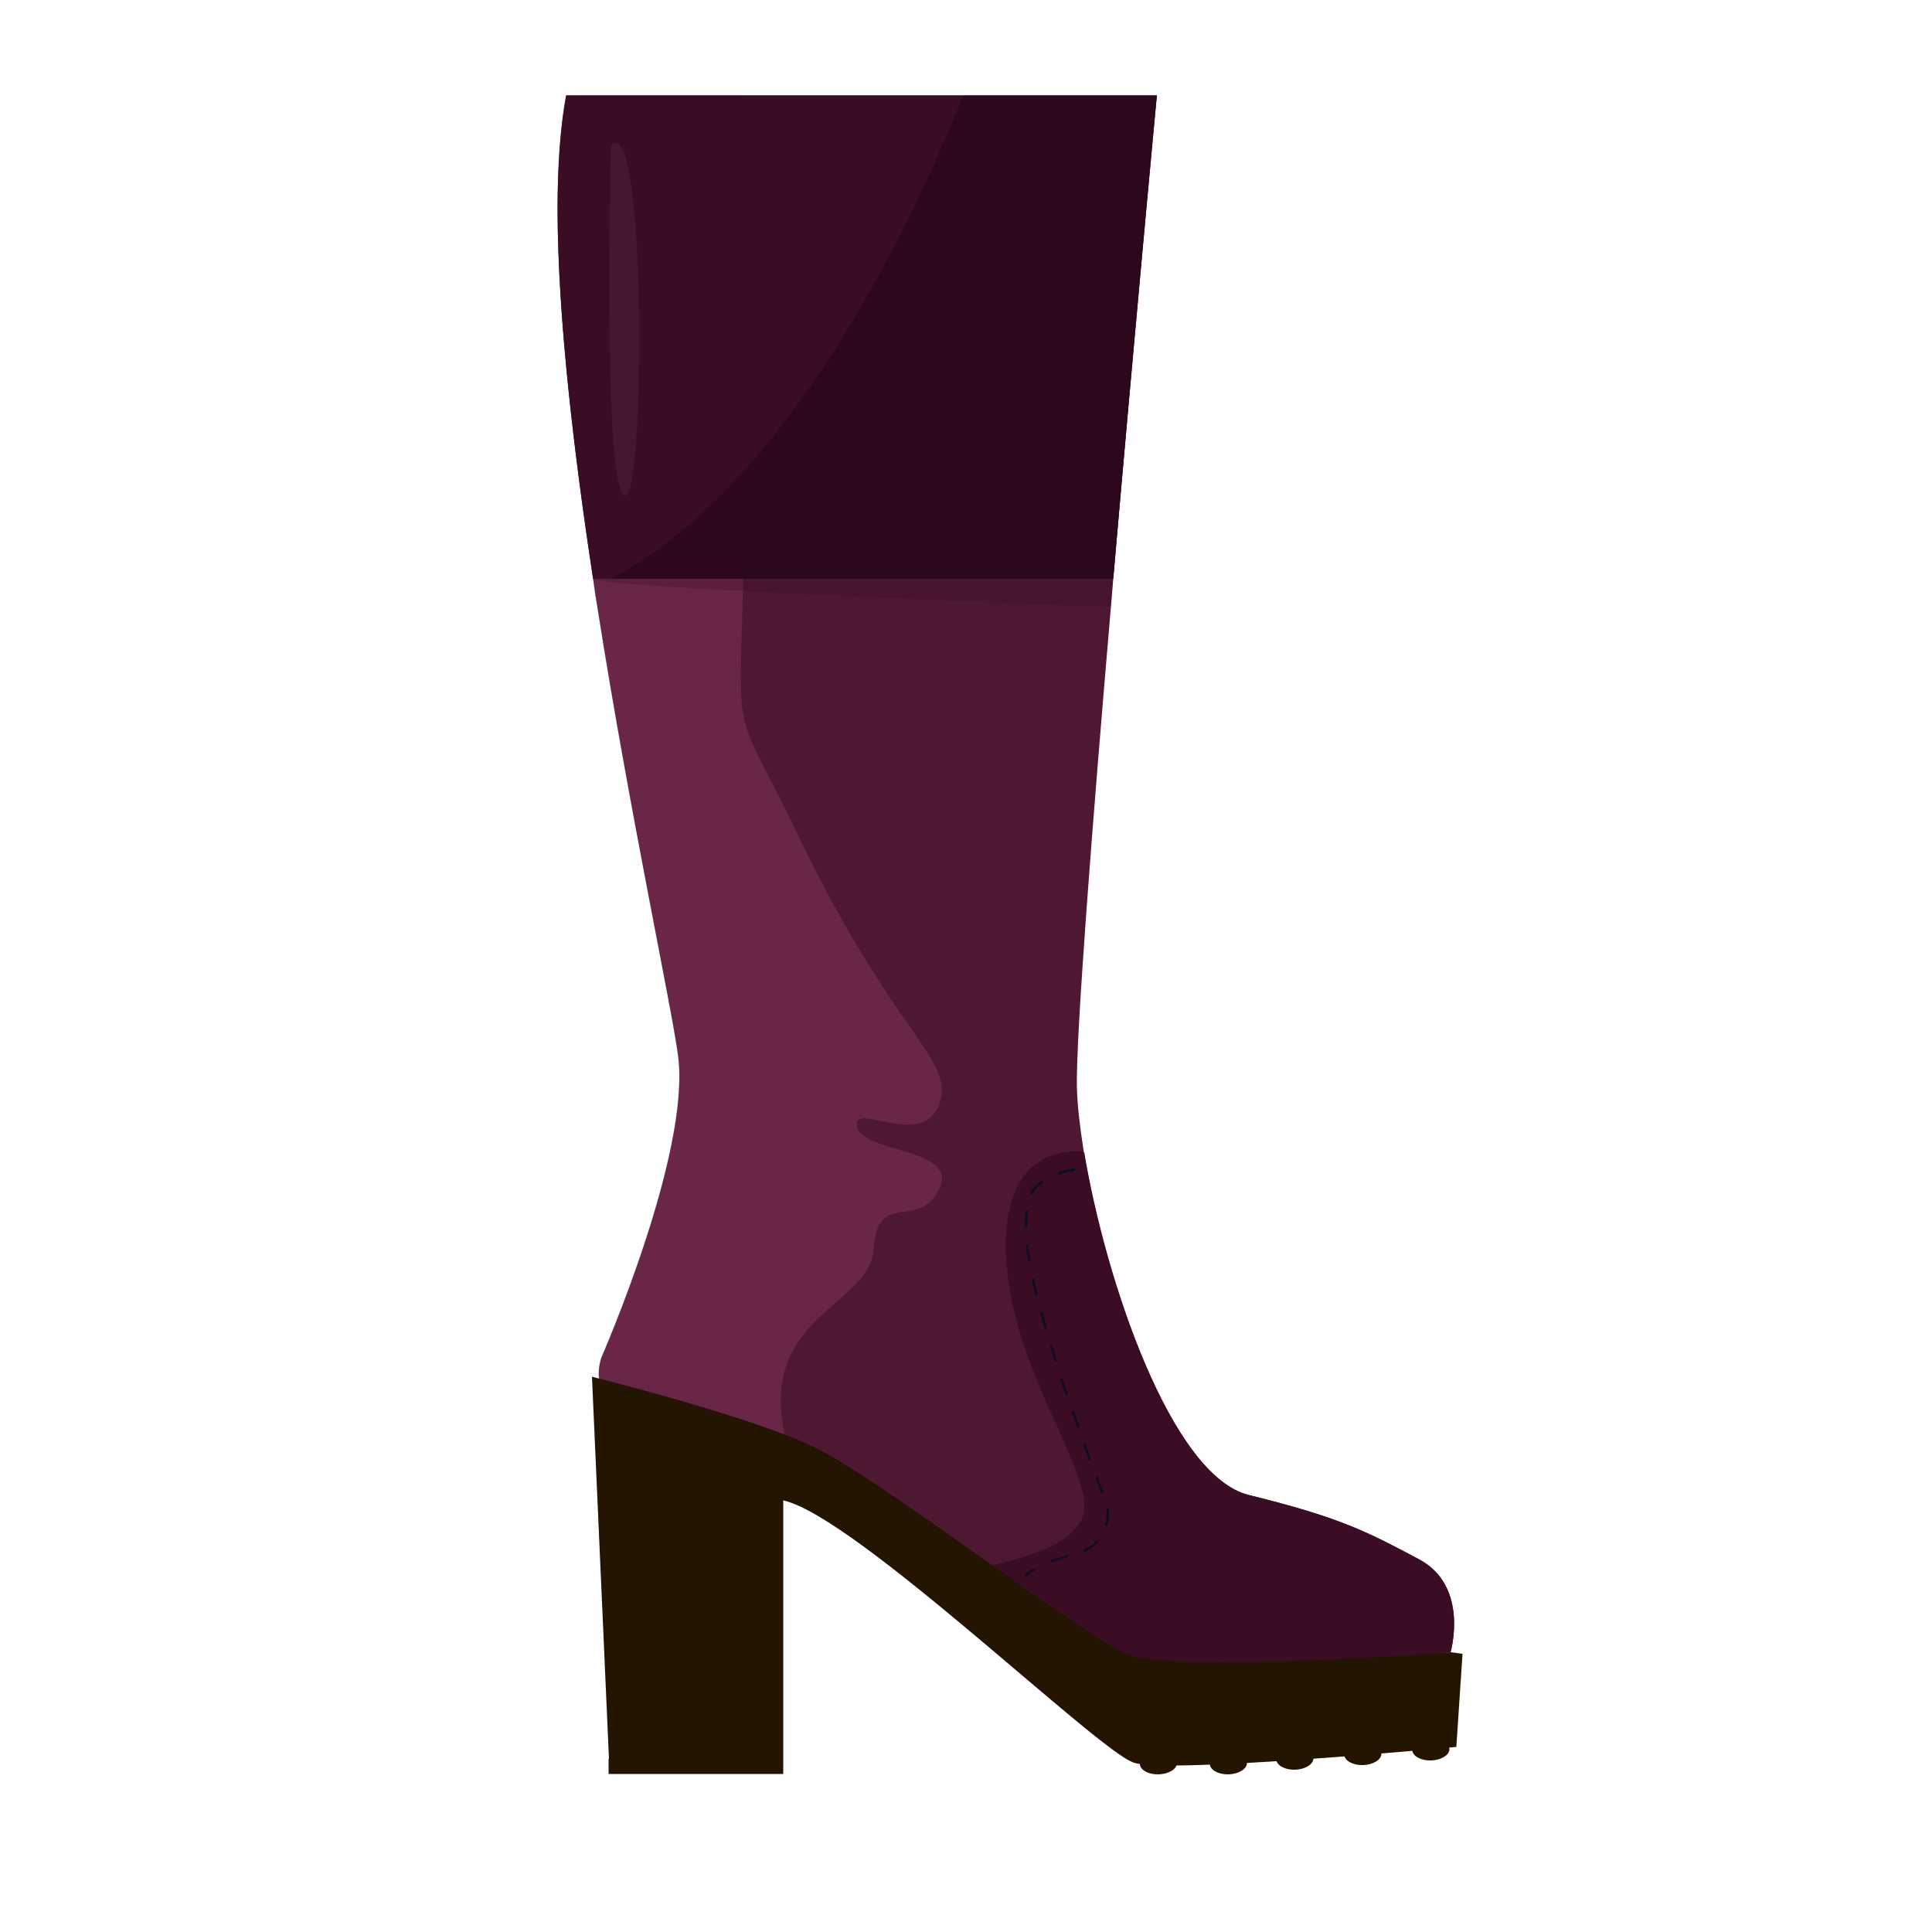 <?xml version="1.0" encoding="utf-8"?>
<!-- Generator: Adobe Illustrator 24.0.2, SVG Export Plug-In . SVG Version: 6.00 Build 0)  -->
<svg version="1.1" id="Layer_1" xmlns="http://www.w3.org/2000/svg" xmlns:xlink="http://www.w3.org/1999/xlink" x="0px" y="0px"
	 viewBox="0 0 500 500" style="enable-background:new 0 0 500 500;" xml:space="preserve">
<style type="text/css">
	.st0{fill:#231502;}
	.st1{fill:#4F1832;}
	.st2{opacity:0.24;fill:#BC558B;}
	.st3{opacity:0.21;fill:#2D041B;}
	.st4{fill:#3A0D25;}
	.st5{opacity:0.5;fill:#210515;}
	.st6{opacity:7.000000e-02;fill:#FFA9E2;}
	.st7{fill:#0F0C23;}
</style>
<g>
	<g>
		<path class="st0" d="M375.1,452.7c0,1.5-2.1,2.8-4.7,2.9c-2.6,0.1-4.8-1.1-4.9-2.6c0-1.5,2.1-2.8,4.7-2.9
			C372.9,450.1,375.1,451.2,375.1,452.7z"/>
		<path class="st0" d="M357.5,453.9c0,1.5-2.1,2.8-4.7,2.9c-2.6,0.1-4.8-1.1-4.9-2.6c0-1.5,2.1-2.8,4.7-2.9
			C355.3,451.3,357.4,452.4,357.5,453.9z"/>
		<path class="st0" d="M339.9,455.1c0,1.5-2.1,2.8-4.7,2.9c-2.6,0.1-4.8-1.1-4.9-2.6c0-1.5,2.1-2.8,4.7-2.9
			C337.6,452.5,339.8,453.6,339.9,455.1z"/>
		<path class="st0" d="M322.7,456.3c0,1.5-2.1,2.8-4.7,2.9c-2.6,0.1-4.8-1.1-4.9-2.6c0-1.5,2.1-2.8,4.7-2.9
			C320.4,453.7,322.6,454.8,322.7,456.3z"/>
		<path class="st0" d="M304.6,456.3c0,1.5-2.1,2.8-4.7,2.9c-2.6,0.1-4.8-1.1-4.9-2.6c0-1.5,2.1-2.8,4.7-2.9
			C302.4,453.7,304.6,454.8,304.6,456.3z"/>
	</g>
	<path class="st1" d="M375.4,427.6c0,0-55.4,5.8-68.6,6.3c-9.5,0.3-33.2-15-52.5-28.4c-7.5-5.1-14.3-10-19.3-13.5
		c-7.5-5.2-19-11.1-30.7-16.3c-16.9-7.5-34.3-13.4-41.2-13.4c-11.6,0-7.4-11.1-7.4-11.1s23.1-52.7,19.8-77.9
		c-1.7-13-12.5-62.8-20.9-116.2c-0.4-2.4-0.8-4.9-1.1-7.3c-5.1-33.6-9.1-68.1-9.2-95.2v-0.5c0-11.2,0.7-21.2,2.2-29.4h152.9
		c0,0,0,0.2-0.1,0.7c-0.7,7-6.1,65.1-11.2,124.4c-0.2,2.4-0.4,4.9-0.6,7.3c-4.8,56-9.1,111.4-8.8,124.3c0.1,4.6,0.8,10.4,1.8,16.8
		c5.5,33,22.5,83.7,42.6,88.7c24,5.9,30.8,9.6,44,16.6C380.4,410.5,375.4,427.6,375.4,427.6z"/>
	<path class="st2" d="M243,307.8c-5.4,10.9-15.9-0.2-16.9,15.4c-1,15.6-32.4,17.3-21.9,52.4c-16.9-7.5-34.3-13.4-41.2-13.4
		c-11.6,0-7.4-11.1-7.4-11.1s23.1-52.7,19.8-77.9c-1.7-13-12.5-62.8-20.9-116.2c-0.4-2.4-0.8-4.9-1.1-7.3
		c-5.1-33.6-9.1-68.1-9.2-95.2v-0.5c0-11.2,0.7-21.2,2.2-29.4h44.8c0.2,7.6,0.4,16,0.7,25.3c4.4,166-9.9,115.1,15,167
		c25,51.8,40.5,57.3,36.1,69c-4.4,11.7-22.6-1.2-21.2,5.7C223.3,298.6,248.4,296.9,243,307.8z"/>
	<path class="st3" d="M299.4,24.7c0,0,0,0.2-0.1,0.7c-0.7,7-6.1,65.1-11.2,124.4c-0.2,2.4-0.4,4.9-0.6,7.3c0,0-133.7-4.9-134-7.3
		c-5.1-33.6-9.1-68.1-9.2-95.2v-0.5c0.1-11.2,0.7-21.2,2.2-29.4H299.4z"/>
	<path class="st4" d="M299.4,24.7c0,0-5.8,61.8-11.3,125.1H153.5c-7.3-47.8-12.3-97.2-6.9-125.1H299.4z"/>
	<path class="st5" d="M299.4,24.7c0,0-5.8,61.8-11.3,125.1h-130c44.4-23.5,75.7-86.9,91.2-125.1H299.4z"/>
	<path class="st4" d="M375.4,427.6c0,0-55.4,5.8-68.6,6.3c-9.5,0.3-33.2-15-52.5-28.4c8.8-1.6,25.8-5.9,26.3-15
		c0.7-12.2-19.9-38.3-20.3-67.3c-0.4-28.7,19.8-25.1,20.3-25c5.5,33,22.5,83.7,42.6,88.7c24,5.9,30.8,9.6,44,16.6
		C380.4,410.5,375.4,427.6,375.4,427.6z"/>
	<path class="st0" d="M375.4,427.6c0,0-71.6,5.5-83.7,0.5c-12.2-5.1-64.3-45.8-81.6-53.9c-17.3-8.1-56.9-17.9-56.9-17.9l4.4,98.9
		h-0.1v3.9h45.2v-2.9v-1v-66.9c18.9,4.2,81.6,65.1,90.8,67.9c9.3,2.9,83.4-4.1,83.4-4.1l1.6-24.1L375.4,427.6z"/>
	<path class="st6" d="M158.1,37.7c0,0-2.2,86.2,3.4,90.4C167,132.4,167.5,27.4,158.1,37.7z"/>
	<path class="st7" d="M265.5,408.1l-0.3-0.5c0.1-0.1,0.7-0.9,2.5-1.9l0.3,0.6c-1.8,1-2.3,1.7-2.3,1.7L265.5,408.1z M272.1,404.4
		l-0.2-0.6c1.3-0.5,2.7-0.9,4.3-1.4l0.2,0.6C274.8,403.5,273.4,403.9,272.1,404.4z M280.6,401.7l-0.3-0.6c1.4-0.6,2.6-1.5,3.5-2.5
		l0.5,0.4C283.4,400.1,282.1,401,280.6,401.7z M286.5,395l-0.6-0.2c0.3-1,0.5-2.2,0.5-3.3c0-0.3,0-0.7,0-1l0.6-0.1
		c0,0.3,0,0.7,0,1.1C287,392.7,286.9,393.9,286.5,395z M285,386.4c-0.5-1.4-1.1-2.8-1.6-4.2l0.6-0.2c0.5,1.4,1,2.8,1.6,4.2
		L285,386.4z M281.8,378c-0.5-1.4-1-2.8-1.5-4.2l0.6-0.2c0.5,1.4,1,2.8,1.5,4.2L281.8,378z M278.8,369.5c-0.5-1.4-1-2.9-1.5-4.2
		l0.6-0.2c0.5,1.4,1,2.8,1.5,4.2L278.8,369.5z M275.8,361.1c-0.5-1.5-1-2.9-1.4-4.2l0.6-0.2c0.5,1.4,0.9,2.8,1.4,4.2L275.8,361.1z
		 M273,352.6c-0.5-1.5-0.9-2.9-1.3-4.3l0.6-0.2c0.4,1.4,0.9,2.8,1.3,4.3L273,352.6z M270.4,344c-0.4-1.5-0.9-2.9-1.2-4.3l0.6-0.2
		c0.4,1.4,0.8,2.8,1.2,4.3L270.4,344z M268,335.4c-0.4-1.5-0.7-3-1-4.4l0.6-0.1c0.3,1.4,0.6,2.8,1,4.3L268,335.4z M266.1,326.6
		c-0.3-1.6-0.5-3.1-0.6-4.4l0.6-0.1c0.1,1.4,0.4,2.8,0.6,4.4L266.1,326.6z M265.2,317.7l0-0.4c0-1.4,0.1-2.7,0.3-4.1l0.6,0.1
		c-0.2,1.4-0.2,2.7-0.2,4.1l0,0.4L265.2,317.7z M267.1,309.1l-0.6-0.3c0.7-1.3,1.8-2.4,3.1-3.3l0.4,0.5
		C268.8,306.8,267.8,307.9,267.1,309.1z M274,304l-0.2-0.6c2.4-0.8,4.3-1.1,4.4-1.1l0.1,0.6C278.3,303,276.3,303.2,274,304z"/>
</g>
</svg>
